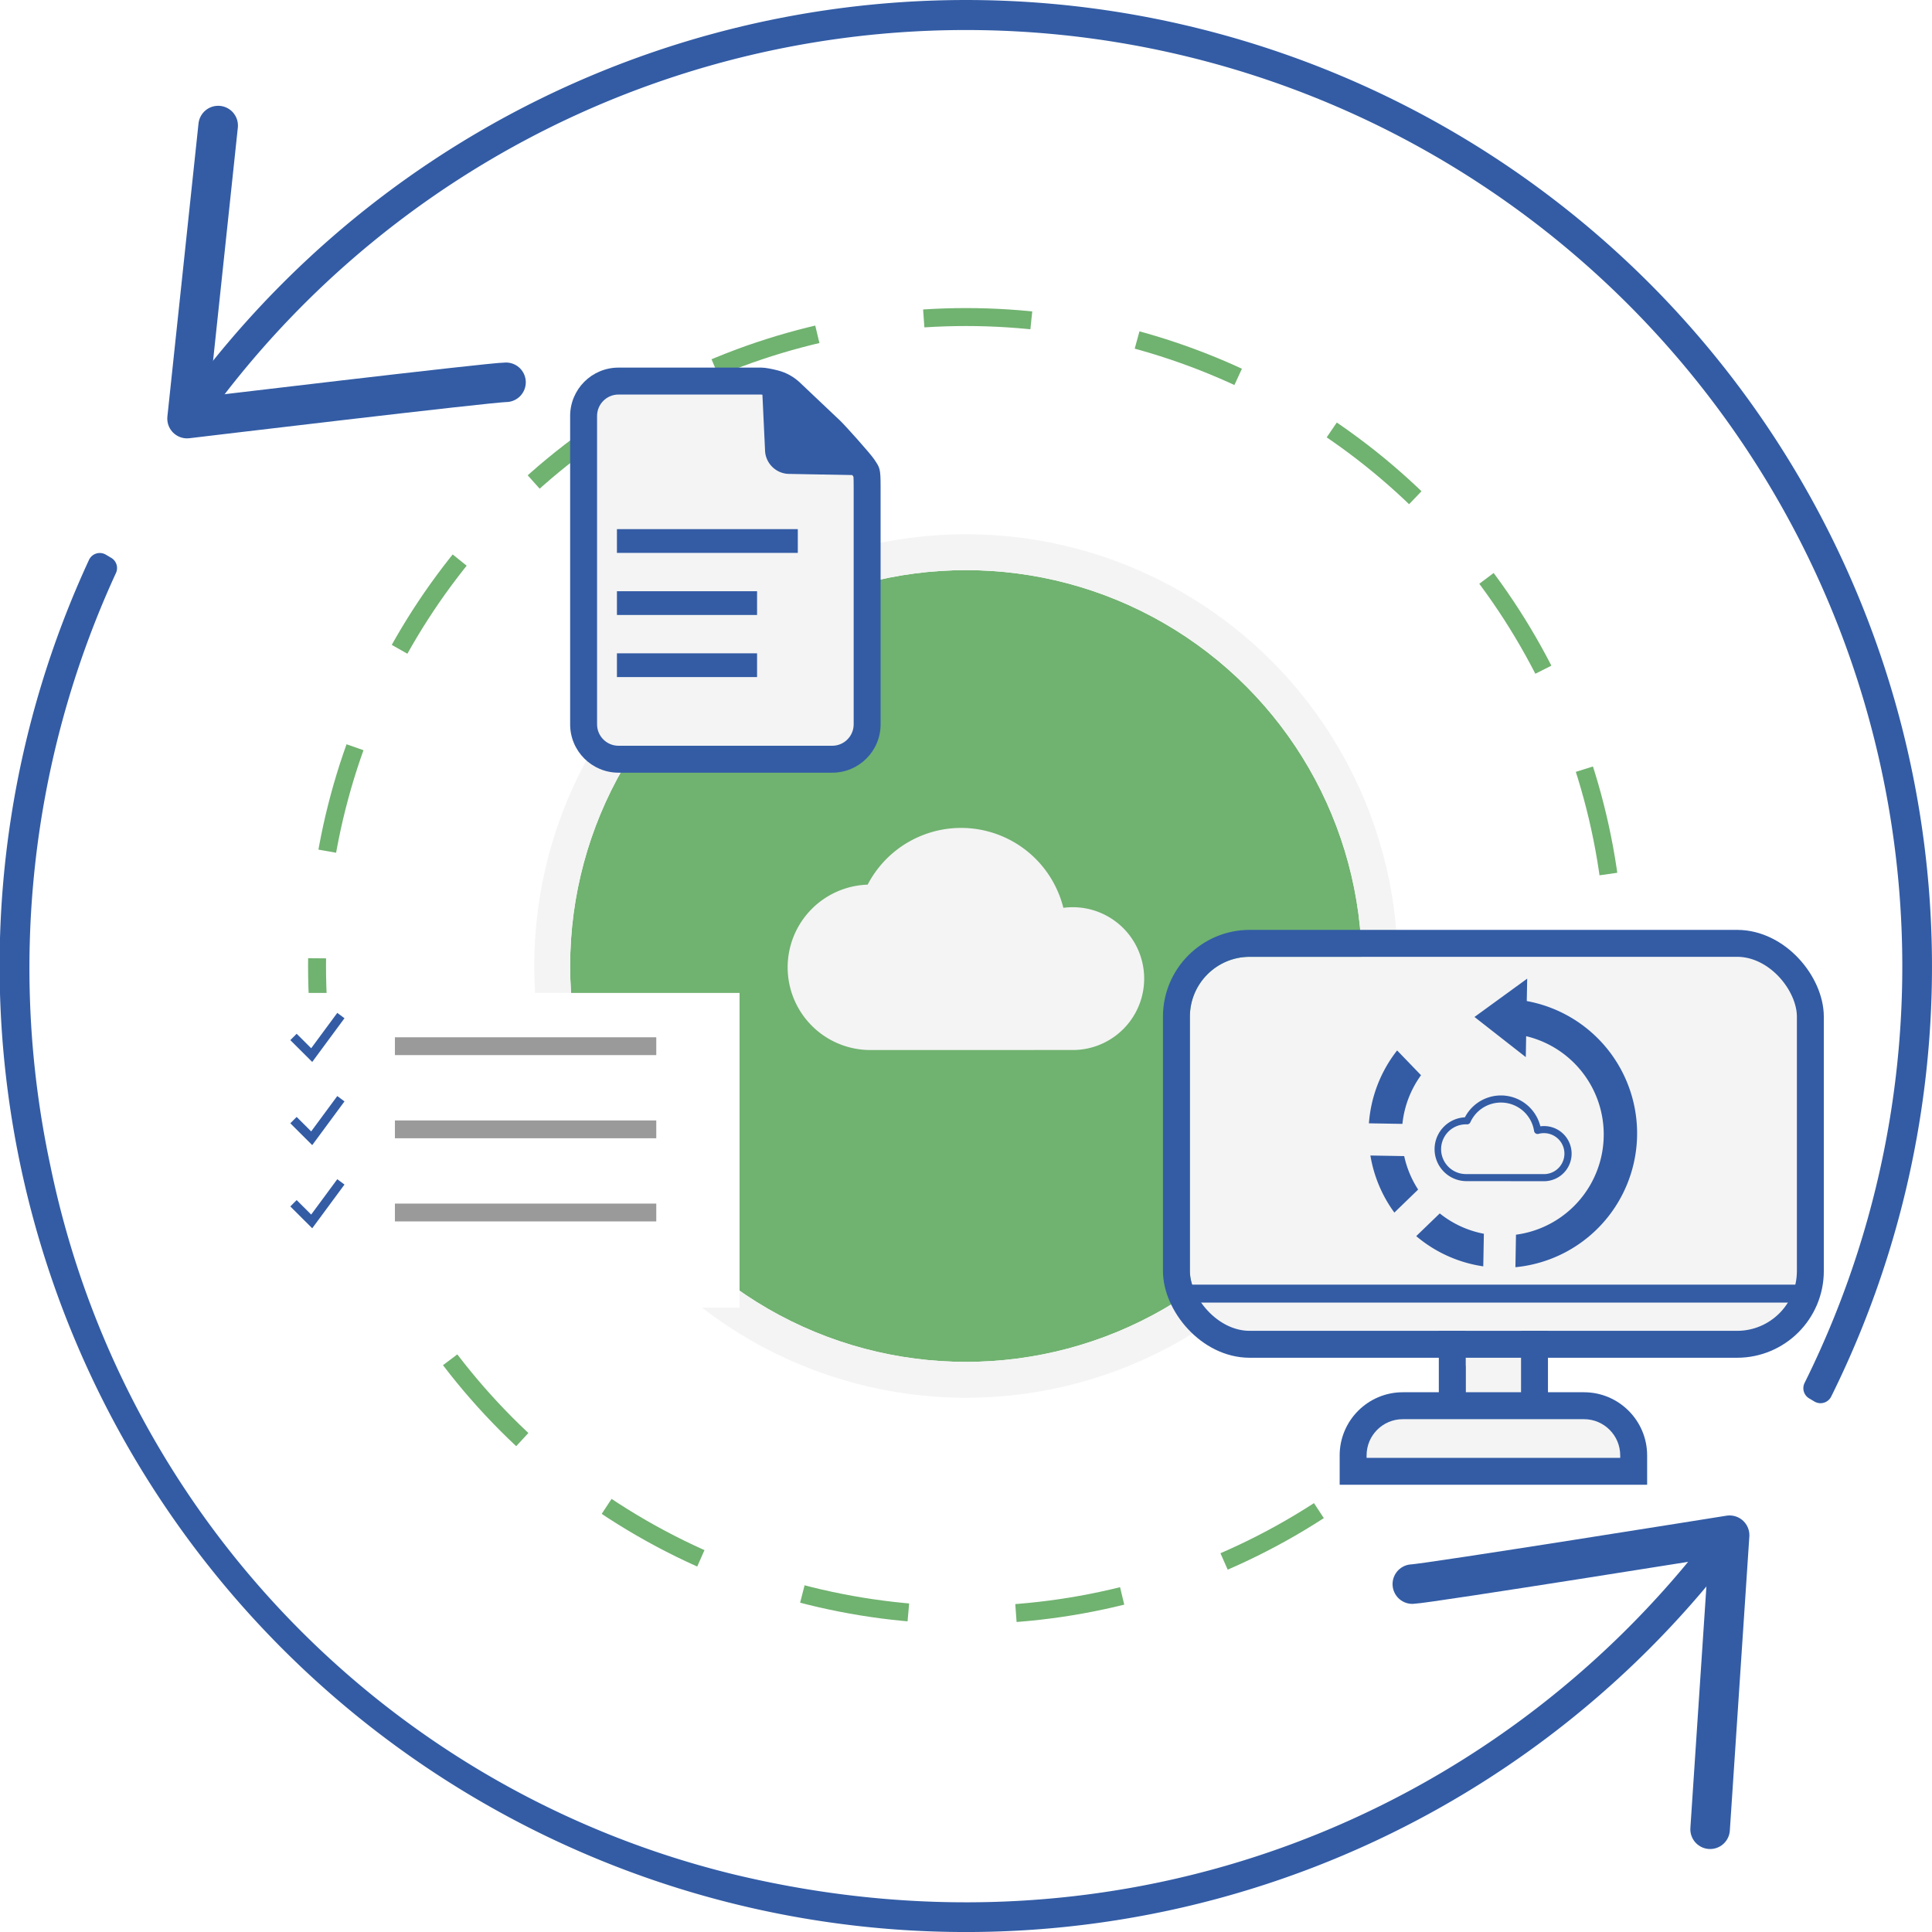 <svg xmlns="http://www.w3.org/2000/svg" xmlns:xlink="http://www.w3.org/1999/xlink" width="215.246" height="215.247" viewBox="0 0 215.246 215.247"><defs><style>.a{fill:#70b270;stroke:#f4f4f4;stroke-width:4px;}.a,.b,.e,.i,.j,.k{stroke-miterlimit:10;}.b,.c,.h,.m{fill:none;}.b{stroke:#70b270;stroke-dasharray:12;}.b,.j{stroke-width:2px;}.c,.h,.i,.j{stroke:#335ca5;}.c{stroke-linecap:round;stroke-linejoin:round;stroke-width:4.405px;}.d{fill:#335ca5;}.e,.i,.j,.k{fill:#f4f4f4;}.f{fill:#fff;}.g{fill:#9a9a9a;}.i{stroke-width:3px;}.k{stroke:rgba(0,0,0,0);}.l,.n{stroke:none;}.n{fill:#335ca5;}.o{filter:url(#a);}</style><filter id="a" x="19.792" y="101.624" width="71.603" height="53.073" filterUnits="userSpaceOnUse"><feOffset dx="2" dy="3" input="SourceAlpha"/><feGaussianBlur stdDeviation="3" result="b"/><feFlood flood-opacity="0.451"/><feComposite operator="in" in2="b"/><feComposite in="SourceGraphic"/></filter></defs><g transform="translate(31.5 -209.328)"><g class="a" transform="translate(32.02 272.848)"><circle class="l" cx="44.104" cy="44.104" r="44.104"/><circle class="m" cx="44.104" cy="44.104" r="46.104"/></g><g transform="translate(-31.5 209.328)"><g class="b" transform="translate(36.322 36.323)"><circle class="l" cx="71.301" cy="71.301" r="71.301"/><circle class="m" cx="71.301" cy="71.301" r="72.301"/></g><g transform="translate(0 0)"><path class="c" d="M1422.609,611.662c1.732-.068,35.349-5.447,35.349-5.447l-2.173,32.759" transform="translate(-1265.26 -435.175)"/><path class="c" d="M1251.863,397.494c-1.733,0-35.536,4.045-35.536,4.045l3.467-32.647" transform="translate(-1195.487 -354.903)"/><path class="d" d="M1378.739,379.275a107.623,107.623,0,0,0-152.2,0,108.85,108.85,0,0,0-11.608,13.7c.89.555,1.871,1.169,2.829,1.772a104.327,104.327,0,0,1,178.31,107.072,1.319,1.319,0,0,0,.5,1.727l.592.352a1.326,1.326,0,0,0,1.862-.541,107.787,107.787,0,0,0-20.286-124.085Z" transform="translate(-1195.015 -347.753)"/><path class="d" d="M1375.422,550.089c-23.814,31.2-64.812,48.587-108.885,37.969a102.5,102.5,0,0,1-76.07-78.848,105.249,105.249,0,0,1,7.285-66.121,1.319,1.319,0,0,0-.52-1.693l-.6-.355a1.325,1.325,0,0,0-1.879.575,107.652,107.652,0,0,0,173.806,121.353,108.842,108.842,0,0,0,8.815-9.973C1376.726,552.026,1376.059,551.033,1375.422,550.089Z" transform="translate(-1184.836 -379.243)"/></g></g><g transform="translate(32.02 250.284)"><g transform="translate(0 0)"><g class="e" transform="translate(-1327.128 -384.475)"><path class="l" d="M 1356.33 428.104 L 1332.514 428.104 C 1330.371 428.104 1328.628 426.361 1328.628 424.218 L 1328.628 389.861 C 1328.628 387.718 1330.371 385.975 1332.514 385.975 L 1348.424 385.975 C 1348.523 385.975 1348.921 385.994 1349.9 386.243 C 1350.571 386.413 1351.196 386.758 1351.709 387.243 L 1356.196 391.493 C 1356.699 391.968 1359.404 395.007 1359.733 395.494 L 1359.805 395.601 C 1360.074 396.001 1360.119 396.077 1360.145 396.186 C 1360.204 396.434 1360.216 396.975 1360.216 397.766 L 1360.216 424.218 C 1360.216 426.361 1358.472 428.104 1356.33 428.104 Z"/><path class="n" d="M 1356.33 426.604 C 1357.645 426.604 1358.716 425.533 1358.716 424.218 L 1358.716 397.766 C 1358.716 397.22 1358.708 396.842 1358.694 396.638 C 1358.653 396.576 1358.604 396.504 1358.561 396.439 L 1358.499 396.348 C 1358.097 395.797 1355.635 393.033 1355.165 392.582 L 1350.678 388.333 C 1350.351 388.024 1349.956 387.804 1349.531 387.697 C 1348.765 387.502 1348.45 387.477 1348.412 387.475 L 1332.514 387.475 C 1331.198 387.475 1330.128 388.545 1330.128 389.861 L 1330.128 424.218 C 1330.128 425.533 1331.198 426.604 1332.514 426.604 L 1356.33 426.604 M 1356.33 429.604 L 1332.514 429.604 C 1329.539 429.604 1327.128 427.192 1327.128 424.218 L 1327.128 389.861 C 1327.128 386.886 1329.539 384.475 1332.514 384.475 L 1348.424 384.475 C 1348.9 384.475 1349.621 384.625 1350.27 384.789 C 1351.196 385.024 1352.044 385.496 1352.739 386.153 L 1357.228 390.404 C 1357.771 390.918 1360.561 394.037 1360.978 394.658 C 1361.634 395.634 1361.716 395.675 1361.716 397.766 L 1361.716 424.218 C 1361.716 427.192 1359.304 429.604 1356.33 429.604 Z"/></g><rect class="d" width="20.151" height="2.647" transform="translate(5.213 17.996)"/><rect class="d" width="15.612" height="2.647" transform="translate(5.213 24.913)"/><rect class="d" width="15.612" height="2.647" transform="translate(5.213 31.831)"/></g><path class="d" d="M1359.332,385.5l.4,8.463a2.717,2.717,0,0,0,2.717,2.7l9.37.173-2.02-3.961-3.953-4.117-3.541-2.718Z" transform="translate(-1338.021 -384.82)"/></g><g transform="translate(-4.708 316.952)"><g class="o" transform="matrix(1, 0, 0, 1, -26.79, -107.62)"><rect class="f" width="53.603" height="35.073" transform="translate(26.79 107.62)"/></g><rect class="g" width="29.118" height="1.985" transform="translate(17.206 7.941)"/><rect class="g" width="29.118" height="1.985" transform="translate(17.206 17.206)"/><rect class="g" width="29.118" height="1.985" transform="translate(17.206 26.47)"/><path class="h" d="M561.623,407.07l2.029,2.023,3.251-4.405" transform="translate(-555.717 -399.167)"/><path class="h" d="M561.623,407.07l2.029,2.023,3.251-4.405" transform="translate(-555.717 -389.902)"/><path class="h" d="M561.623,407.07l2.029,2.023,3.251-4.405" transform="translate(-555.717 -380.637)"/></g><g transform="translate(99.884 315.927)"><g transform="translate(0 0)"><g transform="translate(1.183 0)"><g class="i" transform="translate(30.734 39.899)"><rect class="l" width="6.159" height="12.617"/><rect class="m" x="-1.5" y="-1.5" width="9.159" height="15.617"/></g><g class="i" transform="translate(0 0)"><rect class="l" width="67.626" height="41.67" rx="6.667"/><rect class="m" x="-1.5" y="-1.5" width="70.626" height="44.67" rx="8.167"/></g><g class="e" transform="translate(-1353.665 -543.857)"><path class="l" d="M 1403.107 601.177 L 1401.607 601.177 L 1373.351 601.177 L 1371.851 601.177 L 1371.851 599.677 L 1371.851 599.405 C 1371.851 596.353 1374.334 593.87 1377.386 593.87 L 1397.571 593.87 C 1400.624 593.87 1403.107 596.353 1403.107 599.405 L 1403.107 599.677 L 1403.107 601.177 Z"/><path class="n" d="M 1401.607 599.677 L 1401.607 599.405 C 1401.607 597.177 1399.8 595.37 1397.571 595.37 L 1377.386 595.37 C 1375.157 595.37 1373.351 597.177 1373.351 599.405 L 1373.351 599.677 L 1401.607 599.677 M 1404.607 602.677 L 1370.351 602.677 L 1370.351 599.405 C 1370.351 595.526 1373.507 592.37 1377.386 592.37 L 1397.571 592.37 C 1401.451 592.37 1404.607 595.526 1404.607 599.405 L 1404.607 602.677 Z"/></g></g><line class="j" x2="69.993" transform="translate(0 37.524)"/></g><g transform="translate(21.128 2.432)"><path class="d" d="M5.582,87.063a11.2,11.2,0,0,1,2.073-5.422L4.993,78.88A14.908,14.908,0,0,0,1.85,87Z" transform="translate(-1.85 -70.881)"/><path class="d" d="M8.769,196.274a11.21,11.21,0,0,1-1.553-3.728L3.45,192.48a14.919,14.919,0,0,0,2.669,6.359Z" transform="translate(-3.285 -172.775)"/><path class="d" d="M60.536,257.347a11.183,11.183,0,0,1-4.914-2.267L53,257.611a14.886,14.886,0,0,0,7.47,3.368Z" transform="translate(-47.729 -228.924)"/><path class="d" d="M121.826,3.749l.047-2.5-2.94,2.138L116,5.52l2.857,2.237,2.859,2.236.04-2.332a11.262,11.262,0,0,1-1.133,22.117l-.063,3.621a14.981,14.981,0,0,0,1.265-29.651Z" transform="translate(-104.238 -1.25)"/><path class="d" d="M3.436,9.478a3.557,3.557,0,0,1,0-7.11,4.525,4.525,0,0,1,8.388,1.145A3.071,3.071,0,1,1,12.2,9.634Zm.11-6.326a2.77,2.77,0,1,0-.1,5.54l8.749.152a2.227,2.227,0,0,0,.541-.072,2.282,2.282,0,1,0-1.134-4.422.394.394,0,0,1-.487-.328A3.737,3.737,0,0,0,4.034,2.93a.393.393,0,0,1-.363.226Z" transform="matrix(1, -0.017, 0.017, 1, 7.218, 13.141)"/></g></g><path class="k" d="M9.215,24.742A9.215,9.215,0,0,1,8.889,6.317,11.737,11.737,0,0,1,30.691,8.9a7.955,7.955,0,1,1,1.244,15.838Z" transform="translate(56.277 301.571)"/></g></svg>